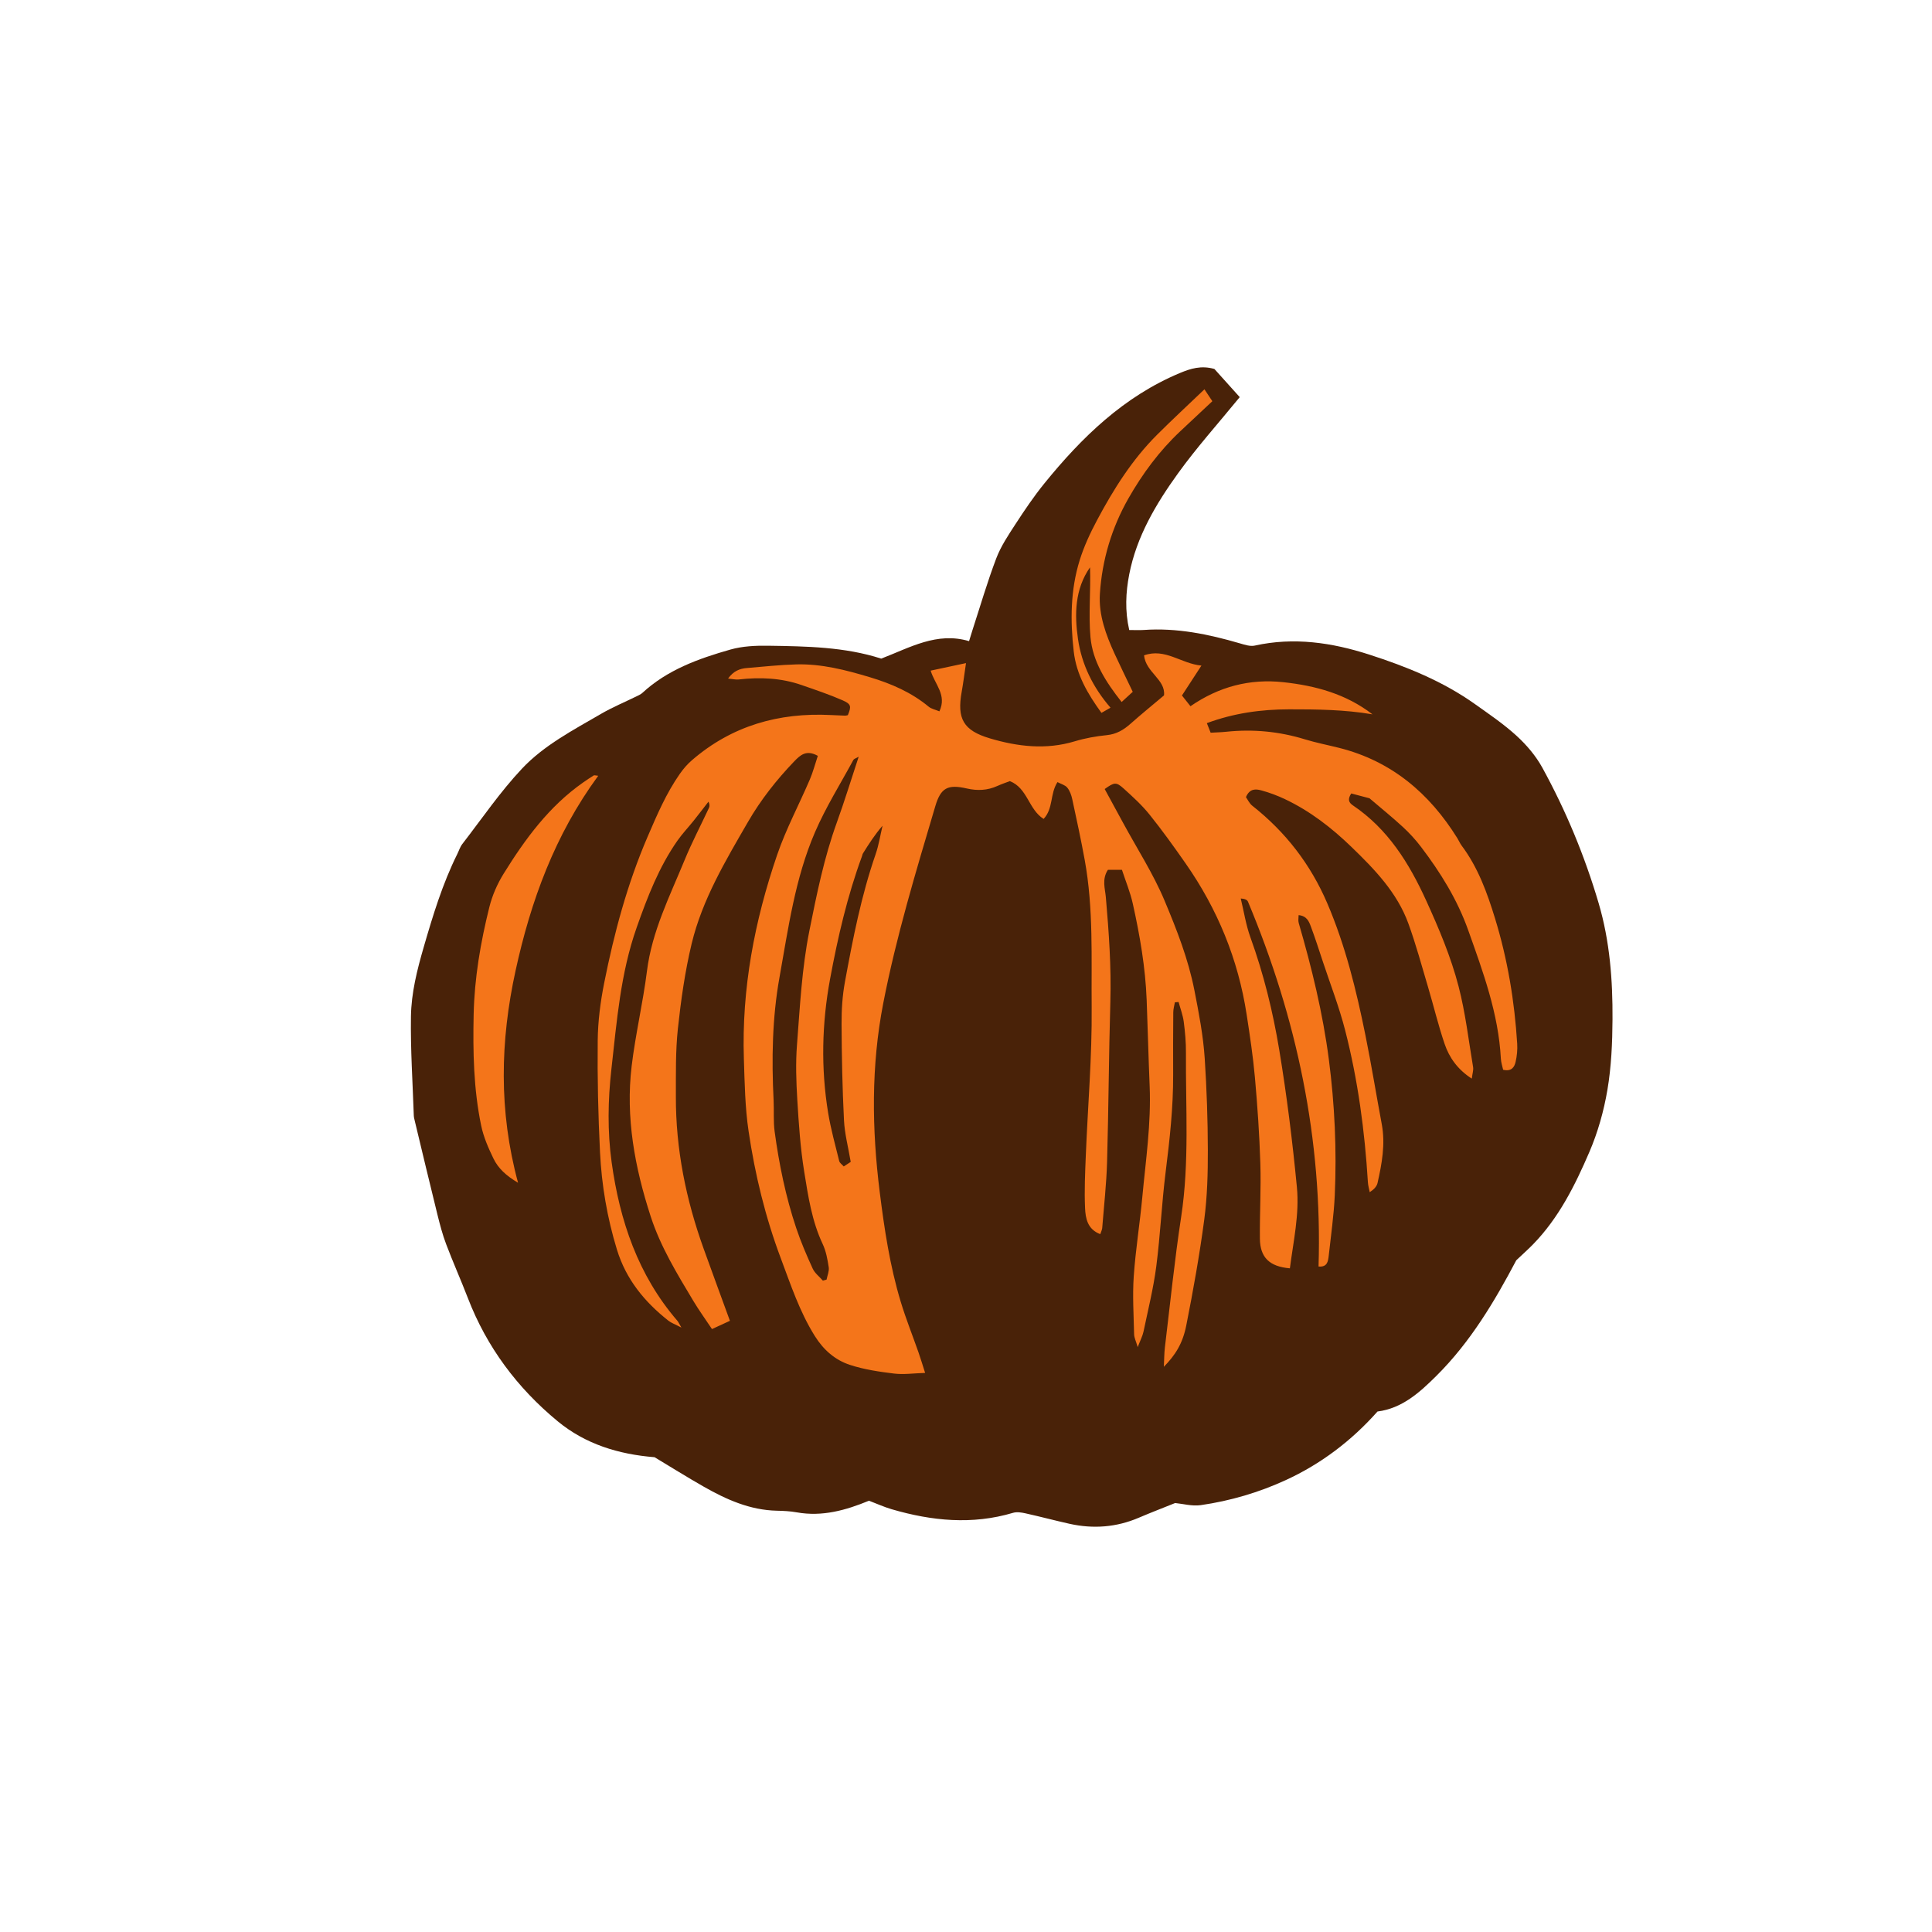 <svg version="1.1" id="svg" xmlns="http://www.w3.org/2000/svg" xmlns:xlink="http://www.w3.org/1999/xlink" x="0px" y="0px"
	 width="200px" height="200px" viewBox="0 0 200 200" enable-background="new 0 0 200 200" xml:space="preserve">
<path class="stroke" fill="#492208"  d="M165.493,93.504c-1.442-4.888-3.383-9.574-5.831-14.034c-0.668-1.217-1.622-2.341-2.649-3.283
	c-1.326-1.216-2.836-2.239-4.307-3.287c-3.34-2.38-7.11-3.896-10.97-5.14c-3.846-1.239-7.793-1.828-11.844-0.928
	c-0.474,0.105-1.042-0.087-1.54-0.232c-3.252-0.951-6.539-1.628-9.956-1.385c-0.433,0.03-0.87,0.004-1.498,0.004
	c-0.457-1.989-0.363-3.895-0.002-5.756c0.76-3.916,2.768-7.294,5.053-10.464c1.935-2.684,4.158-5.159,6.387-7.888
	c-0.854-0.949-1.786-1.986-2.622-2.916c-1.365-0.389-2.463-0.042-3.561,0.416c-5.812,2.427-10.165,6.652-14.046,11.438
	c-1.074,1.326-2.036,2.75-2.968,4.182c-0.744,1.143-1.525,2.305-2.005,3.566c-0.935,2.461-1.671,4.998-2.487,7.503
	c-0.104,0.318-0.198,0.639-0.331,1.07c-3.335-0.989-6.119,0.672-9.093,1.81c-3.781-1.22-7.747-1.275-11.702-1.334
	c-1.308-0.02-2.673,0.044-3.918,0.398c-3.295,0.938-6.519,2.093-9.112,4.49c-0.139,0.128-0.322,0.216-0.496,0.301
	c-1.268,0.624-2.583,1.168-3.802,1.878c-2.868,1.671-5.88,3.234-8.159,5.658c-2.263,2.406-4.144,5.174-6.174,7.798
	c-0.234,0.303-0.352,0.695-0.525,1.045c-1.528,3.078-2.519,6.341-3.473,9.631c-0.686,2.362-1.285,4.746-1.322,7.182
	c-0.051,3.409,0.179,6.822,0.294,10.233c0.006,0.193,0.057,0.387,0.103,0.577c0.776,3.227,1.543,6.455,2.34,9.677
	c0.257,1.04,0.53,2.085,0.908,3.085c0.707,1.871,1.525,3.7,2.244,5.566c1.96,5.092,5.124,9.319,9.305,12.767
	c2.873,2.369,6.295,3.416,10.024,3.718c1.652,0.993,3.349,2.057,5.088,3.047c2.351,1.338,4.794,2.431,7.575,2.492
	c0.683,0.015,1.375,0.046,2.045,0.167c2.661,0.481,5.12-0.225,7.49-1.202c0.806,0.306,1.562,0.652,2.353,0.883
	c4.151,1.212,8.329,1.63,12.562,0.37c0.392-0.116,0.873-0.038,1.289,0.054c1.524,0.338,3.034,0.742,4.558,1.082
	c2.455,0.545,4.85,0.366,7.178-0.632c1.207-0.517,2.434-0.986,3.753-1.518c0.806,0.077,1.753,0.347,2.643,0.22
	c3.057-0.437,6.039-1.318,8.82-2.598c3.612-1.661,6.782-4.05,9.485-7.095c2.55-0.323,4.369-1.976,6.104-3.7
	c3.538-3.515,6.045-7.756,8.264-11.958c0.66-0.625,1.206-1.109,1.714-1.628c2.682-2.742,4.364-6.126,5.849-9.576
	c0.878-2.042,1.499-4.248,1.87-6.442c0.405-2.393,0.512-4.856,0.526-7.29C166.952,101.47,166.651,97.433,165.493,93.504z"/>
<path fill-rule="evenodd" clip-rule="evenodd" fill="#f4751a" class="fill" d="M152.358,111.66c-1.476-0.958-2.33-2.178-2.813-3.597
	c-0.66-1.939-1.136-3.94-1.721-5.906c-0.654-2.195-1.25-4.413-2.032-6.561c-1.169-3.209-3.498-5.609-5.896-7.927
	c-2.047-1.979-4.284-3.712-6.871-4.938c-0.789-0.373-1.618-0.686-2.46-0.912c-0.545-0.147-1.193-0.226-1.585,0.699
	c0.174,0.243,0.351,0.648,0.656,0.889c3.445,2.717,6.034,6.061,7.768,10.112c1.877,4.387,2.999,8.979,3.94,13.625
	c0.62,3.063,1.12,6.151,1.694,9.223c0.388,2.072,0.017,4.085-0.435,6.09c-0.078,0.349-0.348,0.654-0.809,0.957
	c-0.064-0.338-0.168-0.674-0.189-1.015c-0.326-5.325-1.033-10.601-2.362-15.768c-0.618-2.403-1.523-4.732-2.305-7.093
	c-0.399-1.205-0.786-2.415-1.23-3.603c-0.198-0.531-0.419-1.12-1.277-1.201c0,0.285-0.061,0.563,0.009,0.803
	c1.352,4.648,2.502,9.348,3.123,14.15c0.604,4.657,0.823,9.35,0.611,14.045c-0.095,2.093-0.399,4.178-0.626,6.264
	c-0.064,0.588-0.159,1.201-1.053,1.11c0.406-13.151-2.245-25.694-7.306-37.766c-0.078-0.184-0.313-0.302-0.748-0.33
	c0.326,1.345,0.533,2.733,1.002,4.027c1.369,3.783,2.326,7.678,2.98,11.623c0.782,4.718,1.373,9.476,1.831,14.238
	c0.27,2.812-0.368,5.611-0.726,8.398c-2.119-0.18-3.086-1.13-3.105-3.079c-0.024-2.589,0.127-5.182,0.047-7.768
	c-0.092-2.976-0.298-5.95-0.562-8.915c-0.195-2.186-0.525-4.361-0.859-6.531c-0.876-5.697-3.014-10.897-6.311-15.616
	c-1.2-1.72-2.424-3.428-3.737-5.061c-0.79-0.983-1.74-1.847-2.679-2.697c-0.775-0.7-0.972-0.657-1.966,0.05
	c0.635,1.167,1.283,2.354,1.928,3.542c1.443,2.661,3.104,5.23,4.269,8.008c1.256,2.996,2.453,6.03,3.091,9.286
	c0.46,2.351,0.914,4.69,1.069,7.067c0.205,3.163,0.315,6.336,0.322,9.505c0.005,2.389-0.059,4.799-0.372,7.163
	c-0.486,3.674-1.143,7.331-1.863,10.968c-0.374,1.885-1.146,3.073-2.32,4.273c0.042-0.82,0.038-1.422,0.109-2.015
	c0.545-4.509,1.001-9.031,1.686-13.519c0.861-5.65,0.454-11.318,0.493-16.98c0.008-1.072-0.09-2.151-0.229-3.215
	c-0.092-0.69-0.349-1.358-0.532-2.036c-0.128,0.011-0.256,0.022-0.384,0.033c-0.059,0.342-0.165,0.685-0.167,1.027
	c-0.018,2.151-0.023,4.302-0.013,6.453c0.016,3.382-0.356,6.728-0.776,10.079c-0.408,3.248-0.549,6.529-0.97,9.774
	c-0.294,2.269-0.852,4.505-1.321,6.749c-0.096,0.458-0.326,0.888-0.601,1.611c-0.184-0.631-0.365-0.976-0.373-1.324
	c-0.045-2-0.174-4.009-0.038-5.998c0.187-2.726,0.628-5.433,0.882-8.155c0.357-3.836,0.928-7.66,0.766-11.534
	c-0.125-2.976-0.194-5.953-0.31-8.928c-0.132-3.375-0.705-6.692-1.438-9.978c-0.263-1.177-0.733-2.307-1.122-3.494
	c-0.602,0-1.05,0-1.453,0c-0.641,0.996-0.29,1.947-0.213,2.833c0.313,3.604,0.571,7.199,0.467,10.824
	c-0.16,5.517-0.182,11.039-0.338,16.556c-0.065,2.293-0.323,4.582-0.504,6.871c-0.014,0.18-0.109,0.354-0.2,0.633
	c-1.33-0.501-1.529-1.646-1.576-2.704c-0.081-1.804,0.004-3.618,0.077-5.425c0.207-5.124,0.653-10.249,0.607-15.369
	c-0.046-5.073,0.201-10.183-0.716-15.219c-0.385-2.113-0.84-4.212-1.294-6.311c-0.091-0.421-0.25-0.874-0.517-1.197
	c-0.226-0.273-0.653-0.379-1.013-0.571c-0.796,1.247-0.41,2.712-1.433,3.812c-1.562-0.973-1.658-3.193-3.498-3.913
	c-0.399,0.153-0.858,0.306-1.297,0.504c-1.022,0.463-2.066,0.508-3.149,0.259c-1.986-0.458-2.707-0.069-3.27,1.833
	c-1.998,6.744-4.043,13.476-5.387,20.393c-1.263,6.495-1.186,13.005-0.365,19.555c0.481,3.84,1.052,7.648,2.173,11.352
	c0.538,1.775,1.232,3.502,1.845,5.255c0.22,0.631,0.412,1.273,0.681,2.111c-1.197,0.036-2.22,0.189-3.209,0.068
	c-1.542-0.189-3.109-0.417-4.577-0.9c-1.544-0.508-2.734-1.548-3.645-3.006c-1.572-2.519-2.483-5.292-3.512-8.033
	c-1.602-4.269-2.673-8.681-3.336-13.173c-0.363-2.458-0.403-4.969-0.484-7.458c-0.238-7.262,1.104-14.292,3.443-21.124
	c0.915-2.672,2.266-5.193,3.382-7.798c0.337-0.786,0.552-1.623,0.829-2.453c-1.176-0.661-1.806-0.092-2.438,0.566
	c-1.835,1.912-3.474,3.994-4.793,6.275c-2.322,4.016-4.729,8.035-5.827,12.594c-0.692,2.882-1.109,5.846-1.427,8.797
	c-0.25,2.323-0.202,4.683-0.209,7.027c-0.018,5.436,1.047,10.684,2.884,15.784c0.874,2.427,1.766,4.849,2.711,7.441
	c-0.519,0.238-1.119,0.514-1.857,0.854c-0.664-0.997-1.342-1.934-1.935-2.922c-1.681-2.807-3.389-5.594-4.412-8.744
	c-1.647-5.074-2.61-10.24-1.967-15.575c0.397-3.292,1.169-6.539,1.584-9.83c0.517-4.106,2.355-7.73,3.89-11.467
	c0.757-1.843,1.688-3.613,2.53-5.42c0.075-0.162,0.082-0.356-0.054-0.638c-0.515,0.663-1.021,1.331-1.546,1.987
	c-0.549,0.686-1.161,1.327-1.664,2.045c-1.921,2.748-3.103,5.822-4.216,8.978c-1.685,4.772-2.062,9.718-2.621,14.667
	c-0.365,3.23-0.418,6.456,0.023,9.652c0.836,6.045,2.733,11.695,6.812,16.418c0.09,0.104,0.144,0.239,0.41,0.695
	c-0.648-0.339-1.042-0.474-1.351-0.717c-2.466-1.948-4.379-4.27-5.324-7.358c-1.008-3.294-1.581-6.657-1.75-10.073
	c-0.192-3.853-0.279-7.716-0.238-11.572c0.021-1.991,0.282-4.004,0.671-5.96c1.032-5.178,2.395-10.259,4.495-15.136
	c0.969-2.251,1.925-4.487,3.331-6.5c0.357-0.512,0.777-1.003,1.249-1.41c4.137-3.579,9-4.956,14.395-4.683
	c0.488,0.024,0.978,0.048,1.466,0.063c0.095,0.003,0.191-0.032,0.286-0.051c0.371-0.901,0.361-1.142-0.544-1.538
	c-1.382-0.604-2.819-1.084-4.247-1.581c-2.114-0.736-4.292-0.825-6.501-0.576c-0.31,0.035-0.633-0.049-1.106-0.093
	c0.556-0.779,1.204-1.03,1.942-1.091c1.703-0.14,3.405-0.329,5.112-0.376c2.618-0.073,5.128,0.579,7.615,1.324
	c2.214,0.664,4.303,1.564,6.104,3.059c0.267,0.221,0.658,0.29,1.104,0.477c0.799-1.701-0.479-2.791-0.905-4.214
	c1.182-0.252,2.289-0.488,3.658-0.78c-0.176,1.183-0.285,2.082-0.446,2.971c-0.505,2.791,0.168,4.003,2.919,4.821
	c2.892,0.86,5.82,1.202,8.8,0.3c1.069-0.323,2.191-0.522,3.304-0.634c0.993-0.099,1.736-0.541,2.449-1.175
	c1.087-0.966,2.218-1.883,3.472-2.941c0.183-1.637-1.883-2.374-2.068-4.143c2.197-0.784,3.831,0.864,5.942,1.058
	c-0.784,1.205-1.366,2.098-2.017,3.096c0.26,0.327,0.513,0.645,0.882,1.111c2.953-2.035,6.14-2.864,9.622-2.487
	c3.336,0.362,6.487,1.217,9.222,3.328c-2.874-0.491-5.759-0.523-8.648-0.519c-2.883,0.005-5.692,0.389-8.5,1.429
	c0.165,0.417,0.265,0.668,0.393,0.991c0.566-0.033,1.1-0.044,1.629-0.1c2.757-0.288,5.455-0.033,8.111,0.78
	c1.165,0.357,2.368,0.59,3.552,0.887c5.424,1.363,9.348,4.692,12.249,9.357c0.155,0.249,0.267,0.528,0.441,0.761
	c1.7,2.269,2.644,4.883,3.462,7.553c1.295,4.223,2.015,8.552,2.29,12.955c0.039,0.625-0.024,1.274-0.165,1.884
	c-0.12,0.523-0.406,1.021-1.291,0.815c-0.073-0.347-0.215-0.751-0.236-1.162c-0.246-4.657-1.84-8.956-3.381-13.29
	c-1.132-3.182-2.873-5.976-4.889-8.629c-0.558-0.735-1.194-1.426-1.873-2.053c-1.077-0.993-2.22-1.916-3.457-2.971
	c-0.541-0.143-1.229-0.324-1.887-0.498c-0.396,0.606-0.263,0.94,0.174,1.235c3.617,2.441,5.806,5.957,7.579,9.843
	c1.321,2.897,2.562,5.83,3.358,8.896c0.709,2.729,1.034,5.56,1.502,8.35C152.548,110.766,152.428,111.101,152.358,111.66z
	 M85.183,132.569c0.128-0.034,0.255-0.068,0.382-0.102c0.083-0.428,0.286-0.874,0.225-1.28c-0.125-0.816-0.277-1.665-0.625-2.403
	c-1.125-2.383-1.504-4.956-1.915-7.498c-0.397-2.451-0.562-4.944-0.713-7.426c-0.115-1.897-0.18-3.815-0.033-5.706
	c0.307-3.942,0.501-7.896,1.282-11.796c0.759-3.786,1.52-7.559,2.839-11.203c0.792-2.185,1.47-4.412,2.267-6.822
	c-0.331,0.191-0.492,0.228-0.544,0.323c-1.345,2.485-2.859,4.899-3.976,7.484c-2.069,4.789-2.77,9.966-3.682,15.052
	c-0.752,4.189-0.819,8.459-0.606,12.72c0.053,1.073-0.037,2.162,0.106,3.221c0.461,3.393,1.146,6.746,2.235,9.996
	c0.479,1.431,1.077,2.826,1.707,4.199C84.351,131.803,84.825,132.159,85.183,132.569z M88.067,120.278
	c-0.256-1.517-0.628-2.905-0.698-4.308c-0.167-3.315-0.234-6.636-0.25-9.956c-0.008-1.459,0.085-2.942,0.349-4.374
	c0.82-4.46,1.689-8.912,3.178-13.217c0.329-0.95,0.481-1.962,0.715-2.945c-0.81,0.932-1.422,1.898-2.029,2.868
	c-0.05,0.08-0.061,0.185-0.094,0.275c-1.524,4.133-2.511,8.419-3.31,12.73c-0.848,4.581-0.958,9.229-0.199,13.851
	c0.277,1.681,0.739,3.333,1.146,4.99c0.049,0.197,0.286,0.348,0.47,0.559C87.608,120.579,87.803,120.451,88.067,120.278z"/>
<path fill-rule="evenodd" clip-rule="evenodd" fill="#f4751a" class="fill" d="M61.928,80.308c-4.495,6.126-6.981,12.955-8.559,20.184
	c-1.583,7.256-1.758,14.49,0.259,21.946c-1.228-0.724-2.052-1.489-2.541-2.497c-0.528-1.089-1.03-2.232-1.274-3.409
	c-0.789-3.792-0.863-7.638-0.781-11.506c0.081-3.787,0.718-7.475,1.624-11.121c0.3-1.208,0.827-2.409,1.484-3.468
	c2.223-3.583,4.702-6.971,8.223-9.434c0.36-0.251,0.724-0.498,1.097-0.73C61.521,80.235,61.634,80.282,61.928,80.308z"/>
<path fill-rule="evenodd" clip-rule="evenodd" fill="#f4751a" class="fill" d="M124.683,40.301c0.28,0.422,0.481,0.724,0.818,1.231
	c-1.133,1.062-2.235,2.092-3.335,3.126c-2.156,2.026-3.903,4.394-5.353,6.939c-1.733,3.043-2.732,6.388-2.953,9.885
	c-0.137,2.172,0.622,4.23,1.525,6.199c0.588,1.28,1.212,2.544,1.876,3.934c-0.353,0.323-0.689,0.632-1.151,1.055
	c-1.649-2.085-3-4.207-3.225-6.717c-0.213-2.38,0.041-4.801-0.046-7.224c-1.582,2.268-1.613,4.874-1.246,7.422
	c0.38,2.623,1.545,5.009,3.366,7.108c-0.377,0.216-0.613,0.351-0.938,0.536c-1.423-1.965-2.594-3.949-2.869-6.361
	c-0.363-3.183-0.342-6.354,0.613-9.431c0.445-1.433,1.092-2.822,1.799-4.15c1.702-3.197,3.624-6.259,6.207-8.838
	C121.348,43.44,122.985,41.926,124.683,40.301z"/>
</svg>
